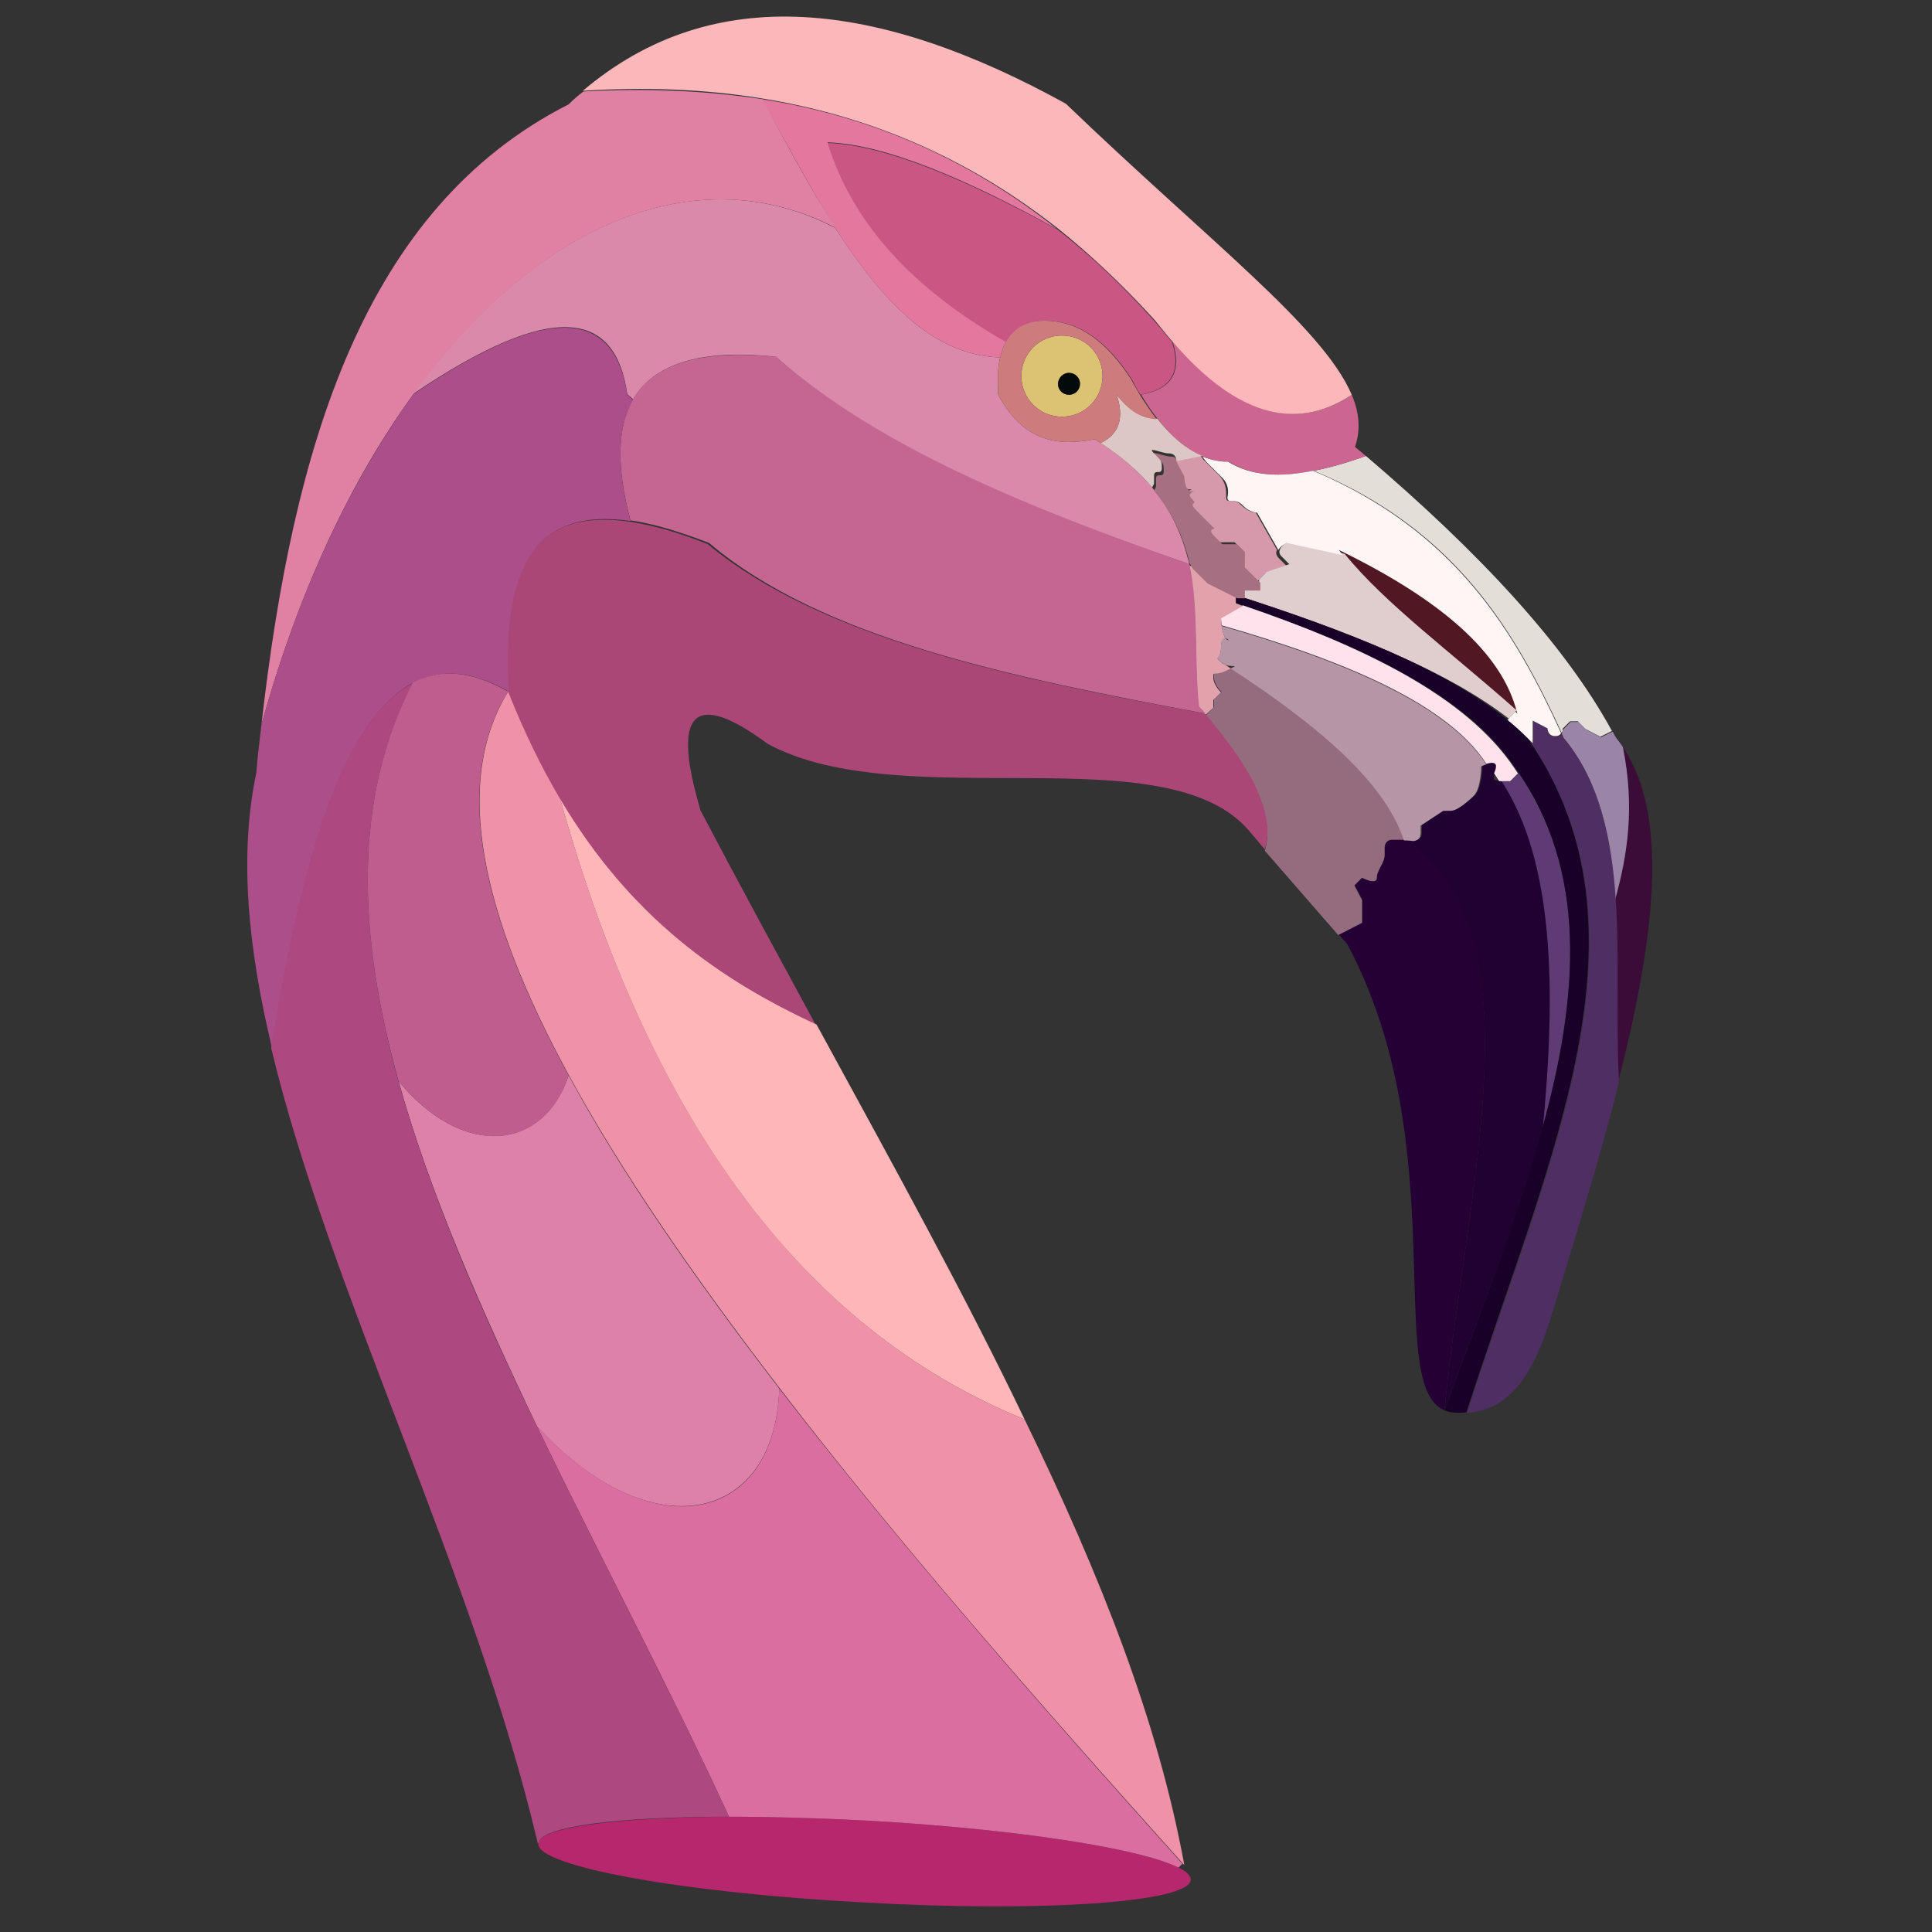<?xml version="1.0" encoding="utf-8"?>
<!-- Generator: Adobe Illustrator 22.1.0, SVG Export Plug-In . SVG Version: 6.00 Build 0)  -->
<svg version="1.1" id="Layer_3" xmlns="http://www.w3.org/2000/svg" xmlns:xlink="http://www.w3.org/1999/xlink" x="0px" y="0px"
	 viewBox="0 0 300 300" style="enable-background:new 0 0 300 300;" xml:space="preserve">
<rect x="0" y="0" width="300" height="300" fill="#333333" stroke="none"/>
<style type="text/css">
	.st0{fill:#3A0C37;}
	.st1{fill:#9B85A6;}
	.st2{fill:#E4DED9;}
	.st3{fill:#4F2E64;}
	.st4{fill:#5F3B76;}
	.st5{fill:#511723;}
	.st6{fill:#210131;}
	.st7{fill:#240034;}
	.st8{fill:#956C7D;}
	.st9{fill:#CC658F;}
	.st10{fill:#FBB7BA;}
	.st11{fill:#AA4777;}
	.st12{fill:#D699AB;}
	.st13{fill:#E0CECF;}
	.st14{fill:#190029;}
	.st15{fill:#FFE2EC;}
	.st16{fill:#B595A6;}
	.st17{fill:#E2A2AB;}
	.st18{fill:#FFF5F4;}
	.st19{fill:#C56692;}
	.st20{fill:#B7276D;}
	.st21{fill:#DB89AB;}
	.st22{fill:#EF91A7;}
	.st23{fill:#DB6EA0;}
	.st24{fill:#CA5684;}
	.st25{fill:#A77082;}
	.st26{fill:#DCC7C4;}
	.st27{fill:#DCC273;}
	.st28{fill:#CD7B7C;}
	.st29{fill:#020B0A;}
	.st30{fill:#FFB6B8;}
	.st31{fill:#E4779E;}
	.st32{fill:#DE81A9;}
	.st33{fill:#E081A4;}
	.st34{fill:#AB4E89;}
	.st35{fill:#AD4880;}
	.st36{fill:#BE5D8E;}
</style>
<g>
	<g id="XMLID_1_">
		<g>
			<path class="st0" d="M252,116c7.3,10.8,4.9,29.9-0.7,51.9c-0.5-9.2,0.1-19-0.5-28.2C252.7,132.8,253.8,125.4,252,116z"/>
			<path class="st1" d="M252,116c1.9,9.4,0.7,16.8-1.2,23.7c-0.6-9.5-2.4-18.4-8-25.1c-0.1-0.3-0.2-0.5-0.3-0.7
				c0.2-0.3,0.2-0.6,0.2-0.6l1.2-1.2h1.2l1.2,1.2l2.3,1.2l1.8-0.9c0.2,0.3,0.3,0.6,0.5,0.9C251.2,114.9,251.6,115.4,252,116z"/>
			<path class="st2" d="M242.5,113.8c-7.1-15.4-16.2-31.4-38.5-40.7c2.6-0.5,5.3-1.3,8.1-2.3c17.6,15,30.9,29.3,38.2,42.7l-1.8,0.9
				l-2.3-1.2L245,112h-1.2l-1.2,1.2C242.7,113.2,242.7,113.5,242.5,113.8z"/>
			<path class="st3" d="M238.1,115.5V112l2.3,1.2c0,0,0,1.2,1.2,1.2c0.4,0,0.7-0.1,0.8-0.3c0.2,0.2,0.3,0.4,0.5,0.6
				c5.5,6.7,7.4,15.6,8,25.1c0.6,9.2,0,19,0.5,28.2c-3,12-7,24.8-10.9,37.6c-3.5,10.7-7.9,13.4-12.7,13.8c12.8-39.7,30-75,9.5-104.7
				C237.5,114.9,237.8,115.2,238.1,115.5z"/>
			<path class="st4" d="M235.2,119.2c11.5,15.9,10,35.7,4.1,56.8c2.2-22.3,1.8-42.2-6.4-54.7c0.9,0,1.7,0,1.7,0l1.2-1.2
				C235.6,119.8,235.4,119.5,235.2,119.2z"/>
			<path class="st5" d="M235.8,110.9c-0.1-0.1-0.2-0.2-0.3-0.3c-9.9-8.8-20.6-16.7-26.7-24.3h0c-0.2-0.3-0.4-0.5-0.6-0.8
				C223.4,93,233.5,101.3,235.8,110.9z"/>
			<path class="st6" d="M224.3,219c3.2-33.8,15.3-74.7-6.3-88.5c0.8,0,1.6,0,1.6,0s1.2,0,1.2-1.2c0-1.2,0-1.2,0-1.2l3.5-2.3
				c0,0,0,0,1.2,0c1.2,0,3.5-2.3,3.5-2.3c1.2-1.2,1.2-4.6,1.2-4.6s0.4-0.2,0.8-0.3c0.7-0.2,1.5-0.4,1.5,0.3c0,0.4-0.1,0.8-0.3,1.1v0
				c-0.3,0.7-0.5,1.2,0.3,1.2c0.2,0,0.4,0,0.6,0c8.2,12.5,8.6,32.4,6.4,54.7C235.4,190,229.5,204.6,224.3,219z"/>
			<path class="st7" d="M224.3,219c-9.5-3.9,1.6-41.2-15.1-72.4l-1.4-1.6l3.7-1.9v-3.5l-1.2-2.3l1.2-1.2c0,0,2.3,1.2,2.3,0
				c0-1.2,1.2-2.3,1.2-3.5c0-1.2,0-1.2,0-1.2s0-1.2,1.2-1.2c0.5,0,1.2,0,1.9,0C239.6,144.3,227.5,185.2,224.3,219z"/>
			<path class="st8" d="M188.5,105.1c0-1.2,0,0,2.3-1.2c0.1-0.1,0.3-0.1,0.4-0.2c13.3,8.7,23.9,17.5,26.9,26.7c-0.7,0-1.4,0-1.9,0
				c-1.2,0-1.2,1.2-1.2,1.2s0,0,0,1.2c0,1.2-1.2,2.3-1.2,3.5c0,1.2-2.3,0-2.3,0l-1.2,1.2l1.2,2.3v3.5l-3.7,1.9l-11.4-13.1v0
				c1.6-5.3-1.9-12.5-9.3-21.1c0.1,0,0.1,0,0.2,0l1.2-1.2v-1.2l1.2-1.2C189.6,107.4,188.5,106.3,188.5,105.1z"/>
			<path class="st9" d="M210.4,69.4c0.6,0.5,1.1,0.9,1.7,1.4c-2.8,1-5.5,1.8-8.1,2.3c-5,1-9.5,0.9-13.2-1.4c-1.4,0-2.8-0.3-4-0.8
				l0,0l0,0c-2.6-1.1-4.9-3.1-7-5.8c-0.9-1.1-1.8-2.4-2.6-3.8c4.3-0.8,6.5-3.1,4.9-8.2c9.6,10.9,18.9,14.2,27.8,8.2
				C211.1,64.1,211.3,66.8,210.4,69.4z"/>
			<path class="st10" d="M209.9,61.3c-9,6-18.3,2.8-27.8-8.2v0c-0.9-1-1.8-2.2-2.8-3.4c-4.9-5.4-9.9-10.1-15-14.2
				c-14.5-11.4-29.9-17.6-45.9-20.2c-9.1-1.5-18.5-1.8-27.9-1.2c20.3-17.2,46-14,75,2C187.9,37.6,205.4,50.8,209.9,61.3z"/>
			<path class="st11" d="M187.1,110.8c7.4,8.6,11,15.8,9.3,21.1l-2.2-2.6c-12.6-15.6-53.9-2.4-75-13.8c-11.5-8.5-15-5-10.4,10.4
				c6.1,11.6,12.1,22.6,17.9,33.3c-14.8-7-28.8-16.5-39.8-35c-2.9-4.9-5.6-10.4-8.1-16.7c-0.8-16.5,2.2-28.9,18.9-26.5
				c3.4,0.5,7.5,1.6,12.2,3.5C127.7,99.2,157.1,105.3,187.1,110.8z"/>
			<path class="st12" d="M196.5,89l-1.2,1.2l-1.2-1.2l-1.2-1.2c0,0,0,0,0-1.2s0-1.2,0-1.2l-1.2-1.2h-2.3c0,0,0,0-1.2-1.2
				c-1.2-1.2,0-1.2,0-1.2s0,0-2.3-2.3c-2.3-2.3,0-1.2-1.2-2.3c-1.2-1.2,1.2-1.2,0-1.2s-1.2-2.3-1.2-2.3l-1.2-2.3l4-0.8c0,0,0,0,0,0
				l0.6,0.8c0,0,1.2,1.2,2.3,2.3c1.2,1.2,1.2,2.3,1.2,3.5c0,1.2,1.2,0,2.3,1.2c1.2,1.2,2.3,1.2,2.3,1.2l3.3,5.8v0
				c-0.2,0.4-0.2,0.7,0.2,1.2c0.4,0.4,0.7,0.7,0.9,0.9c0.3,0.3,0.3,0.3,0.3,0.3L196.5,89z"/>
			<path class="st13" d="M191.9,92.4h1.2v-1.2c0,0,0,0,1.2,0s1.2,0,1.2,0v-1.2l1.2-1.2l3.5-1.2c0,0,0,0-0.3-0.3
				c-0.2-0.2-0.4-0.4-0.9-0.9c-0.4-0.4-0.4-0.8-0.2-1.2v0c0.4-0.7,1.3-1.1,1.3-1.1l8.7,1.9h0c6.1,7.6,16.8,15.5,26.7,24.3l-1.2,1.3
				C224.5,104,209,97.9,191.9,92.4z"/>
			<path class="st14" d="M193,94c-0.4-0.1-0.7-0.3-1.1-0.4v-1.2c17.1,5.5,32.6,11.5,42.3,19.5c1.1,0.9,2.1,1.8,3,2.7
				c20.5,29.7,3.3,64.9-9.5,104.7c-0.8,0.1-1.5,0.1-2.3,0c-0.4-0.1-0.7-0.1-1.1-0.3c5.2-14.4,11.1-29,15-43.1
				c5.9-21.1,7.4-40.8-4.1-56.8C227.7,108,211.8,100.4,193,94z"/>
			<path class="st15" d="M230.8,118.6c-5.9-9.1-21.3-15.8-41.1-21.5h0c-0.1-0.7-0.1-1.2-0.1-1.2L193,94
				c18.8,6.4,34.6,14.1,42.1,25.2c0.2,0.3,0.4,0.6,0.6,0.9l-1.2,1.2c0,0-0.8,0-1.7,0c-0.3-0.4-0.5-0.8-0.8-1.2v0
				c0.1-0.3,0.3-0.7,0.3-1.1C232.3,118.3,231.5,118.4,230.8,118.6z"/>
			<path class="st16" d="M218,130.5c-3-9.2-13.6-18-26.9-26.7c1.4-0.7,0.2-0.1-0.9-0.6c-0.2-0.1-0.4-0.3-0.6-0.4c-1.2-1.2,0,0,0-2.3
				c0-1.3,0.3-1.5,0.7-1.4c0.1,0.2,0.3,0.3,0.5,0.3c0,0-0.2-0.2-0.5-0.3c-0.3-0.4-0.5-1.2-0.6-1.9h0c19.8,5.7,35.2,12.4,41.1,21.5
				c-0.4,0.1-0.8,0.3-0.8,0.3s0,3.5-1.2,4.6c0,0-2.3,2.3-3.5,2.3c-1.2,0-1.2,0-1.2,0l-3.5,2.3c0,0,0,0,0,1.2c0,1.2-1.2,1.2-1.2,1.2
				S218.9,130.5,218,130.5z"/>
			<path class="st17" d="M187.3,110.9c-0.1,0-0.1,0-0.2,0c-0.3-0.4-0.6-0.7-1-1.1c-0.7-7.4,0-14.9-1.5-22c0.1,0,0.2,0.1,0.4,0.1
				l2.3,2.3l4.6,2.3v1.2c0.4,0.1,0.7,0.3,1.1,0.4l-3.4,1.9c0,0,0,0.6,0.1,1.2c0.1,0.7,0.3,1.5,0.6,1.9c-0.3-0.1-0.7,0.2-0.7,1.4
				c0,2.3-1.2,1.2,0,2.3c0.2,0.2,0.4,0.3,0.6,0.4c0.3,0.2,0.6,0.4,0.9,0.6c-0.1,0.1-0.2,0.1-0.4,0.2c-2.3,1.2-2.3,0-2.3,1.2
				c0,1.2,1.2,2.3,1.2,2.3l-1.2,1.2v1.2L187.3,110.9z"/>
			<path class="st18" d="M189.6,74c-1.2-1.2-2.3-2.3-2.3-2.3l-0.6-0.8c1.3,0.5,2.6,0.8,4,0.8c3.7,2.3,8.2,2.4,13.2,1.4
				c22.3,9.4,31.4,25.3,38.5,40.7c0,0.1-0.1,0.1-0.1,0.2c-0.2,0.2-0.4,0.3-0.8,0.3c-1.2,0-1.2-1.2-1.2-1.2l-2.3-1.2v3.5
				c-0.3-0.3-0.6-0.6-0.9-0.9c-0.9-0.9-1.9-1.8-3-2.7l1.2-1.3c0.1,0.1,0.2,0.2,0.3,0.3c-2.3-9.6-12.3-17.9-27.7-25.4
				c0.2,0.3,0.4,0.5,0.6,0.8l-8.7-1.9c0,0-1,0.5-1.3,1.1l-3.3-5.8c0,0-1.2,0-2.3-1.2c-1.2-1.2-2.3,0-2.3-1.2
				C190.8,76.3,190.8,75.1,189.6,74z"/>
			<path class="st19" d="M186.2,109.7c0.3,0.4,0.7,0.7,1,1.1c-30.1-5.6-59.5-11.6-77.1-26.5c-4.7-1.8-8.7-3-12.2-3.5
				c-2.1-7.9-2.2-14.3,0.4-18.8c3.1-5.3,10-7.8,22.2-6.6c15.4,13.6,38.9,23.3,64.2,32.2C186.2,94.8,185.4,102.4,186.2,109.7z"/>
			<path class="st20" d="M183,290c1.3,0.6,1.9,1.3,1.9,1.9c-0.2,3.5-23,5.1-51,3.5c-28-1.5-50.5-5.6-50.3-9.1c0,0,0,0,0-0.1
				c0.3-2.5,12.4-4,29.6-4.1c6.5,0,13.8,0.2,21.4,0.6C157.7,284,177,287,183,290z"/>
			<path class="st21" d="M184.5,86.9c0.1,0.2,0.1,0.5,0.2,0.7c-25.3-8.8-48.8-18.5-64.2-32.2c-12.1-1.3-19.1,1.3-22.2,6.6l-0.9-0.8
				c-1.8-12.8-11.3-14.9-33.3,0c19.2-26.5,44.1-37,65.6-25.8c7.2,11.2,15.1,19.8,25.6,20.1c-0.4,1.6-0.4,3.6-0.3,5.8
				c4,7.4,9.3,8,15,6.9c0.3,0.2,0.6,0.4,0.9,0.6c3.4,2.2,6,4.5,8,6.9C181.9,79.3,183.5,83,184.5,86.9L184.5,86.9z"/>
			<path class="st22" d="M183.9,289.6c-0.1-0.1-0.1-0.1-0.2-0.2c-23.1-25.7-44.8-50.6-62.6-73.8v0c-13.4-17.4-24.7-33.8-32.8-48.7
				c-13.5-24.8-18.1-45.3-9.4-59.5c2.5,6.3,5.2,11.8,8.1,16.7c13.7,49,37.2,82.1,72.1,96.3h0C170.9,244.7,179.8,267.2,183.9,289.6z"
				/>
			<path class="st23" d="M183,290c-6-3-25.3-6-48.4-7.3c-7.6-0.4-14.9-0.6-21.4-0.6c-9.2-20-20.1-40.5-29.8-60.6
				c17.8,19.3,37,15.1,37.6-5.9c17.8,23.1,39.5,48.1,62.6,73.8L183,290z"/>
			<path class="st24" d="M182,53.1c1.6,5.1-0.6,7.4-4.9,8.2c-0.5-0.7-0.9-1.5-1.3-2.3c-3.6-5.6-8-9.3-13.8-9.2
				c-2.8,0.1-4.7,1.3-5.8,3.4c-14.6-8.3-23.9-18.7-27.7-31c9,0.3,21.8,5.8,35.8,13.5c5.1,4,10.1,8.7,15,14.2
				C180.2,50.9,181.1,52.1,182,53.1L182,53.1z"/>
			<path class="st25" d="M182.7,71.7l1.2,2.3c0,0,0,2.3,1.2,2.3s-1.2,0,0,1.2c1.2,1.2-1.2,0,1.2,2.3c2.3,2.3,2.3,2.3,2.3,2.3
				s-1.2,0,0,1.2c1.2,1.2,1.2,1.2,1.2,1.2h2.3l1.2,1.2c0,0,0,0,0,1.2s0,1.2,0,1.2l1.2,1.2l1.2,1.2v1.2c0,0,0,0-1.2,0s-1.2,0-1.2,0
				v1.2h-1.2l-4.6-2.3l-2.3-2.3l-0.5-0.9l0,0c-0.9-3.9-2.6-7.7-5.5-11.2l0.3-0.6c0,0,0,0,0-1.2c0-1.2,1.2,0,1.2-1.2
				c0-1.2,0-1.2-1.2-2.3c-1.2-1.2,1.2,0,2.3,0S182.7,71.7,182.7,71.7z"/>
			<path class="st26" d="M179.7,65c2.1,2.7,4.4,4.7,7,5.8l-4,0.8c0,0,0-1.2-1.2-1.2s-3.5-1.2-2.3,0c1.2,1.2,1.2,1.2,1.2,2.3
				c0,1.2-1.2,0-1.2,1.2c0,1.2,0,1.2,0,1.2l-0.3,0.6c-2-2.4-4.6-4.7-8-6.9c2.9-1.4,3.7-3.9,2.5-7.5C175.4,63.8,177.5,65,179.7,65z"
				/>
			<path class="st27" d="M166,61.3c1,0,1.7-0.8,1.7-1.7c0-1-0.8-1.7-1.7-1.7s-1.7,0.8-1.7,1.7C164.2,60.5,165,61.3,166,61.3z
				 M171.2,58.4c0,3.5-2.8,6.3-6.3,6.3s-6.3-2.8-6.3-6.3c0-3.5,2.8-6.3,6.3-6.3S171.2,54.9,171.2,58.4z"/>
			<path class="st28" d="M171.2,58.4c0-3.5-2.8-6.3-6.3-6.3s-6.3,2.8-6.3,6.3c0,3.5,2.8,6.3,6.3,6.3S171.2,61.9,171.2,58.4z
				 M161.9,49.8c5.8-0.1,10.2,3.6,13.8,9.2c0.4,0.8,0.9,1.6,1.3,2.3c0.8,1.3,1.7,2.6,2.6,3.8c-2.2-0.1-4.3-1.2-6.2-3.8
				c1.2,3.6,0.4,6.1-2.5,7.5c-0.3-0.2-0.6-0.4-0.9-0.6c-5.7,1.1-11,0.5-15-6.9c-0.1-2.2-0.1-4.1,0.3-5.8c0.2-0.9,0.5-1.7,0.9-2.4
				C157.3,51.1,159.1,49.9,161.9,49.8z"/>
			<circle class="st29" cx="166" cy="59.6" r="1.7"/>
			<path class="st30" d="M126.8,159.1c12,22,23.1,42.1,32.3,61.3c-34.9-14.2-58.4-47.2-72.1-96.3C98,142.6,111.9,152.2,126.8,159.1z
				"/>
			<path class="st31" d="M128.5,22.1c3.8,12.4,13.1,22.7,27.7,31c-0.4,0.7-0.7,1.5-0.9,2.4c-10.4-0.3-18.4-8.8-25.6-20.1
				c-3.9-6.2-7.6-13.2-11.4-20c16,2.5,31.4,8.7,45.9,20.2C150.3,27.9,137.5,22.4,128.5,22.1z"/>
			<path class="st32" d="M121,215.6L121,215.6c-0.6,20.9-19.9,25.2-37.6,5.9l0,0c-8.8-18.4-16.7-36.4-21.5-53.6
				c10.1,12.2,22.5,10.7,26.4-0.9C96.3,181.8,107.6,198.2,121,215.6z"/>
			<path class="st33" d="M118.4,15.4c3.7,6.9,7.4,13.9,11.4,20c-21.6-11.2-46.4-0.7-65.6,25.8c-9.7,13.3-17.9,30.7-23.6,51.3
				c4.9-43.1,15.8-80.1,47.7-96.3c0.7-0.7,1.5-1.4,2.3-2C99.9,13.7,109.2,14,118.4,15.4z"/>
			<path class="st34" d="M97.4,61.3l0.9,0.8c-2.6,4.5-2.5,10.9-0.4,18.8c-16.7-2.4-19.8,10-18.9,26.5c-5.7-3.3-10.6-3.6-14.8-1.4
				c-11,5.7-17.4,28-22,56.6h0c-3.7-15.5-5.1-29.8-2.4-42.6c0.2-2.5,0.5-5,0.8-7.5c0,0,0,0,0,0c5.7-20.7,14-38,23.6-51.3
				C86,46.4,95.5,48.5,97.4,61.3z"/>
			<path class="st35" d="M83.4,221.5c9.7,20.1,20.6,40.6,29.8,60.6c-17.2,0-29.3,1.5-29.6,4.1l-0.1,0
				c-9.8-41.7-32.4-85.8-41.4-123.5h0c4.6-28.6,11-51,22-56.6c-9.4,18.1-8.5,39.2-2.2,61.9C66.7,185.1,74.5,203.2,83.4,221.5
				L83.4,221.5z"/>
			<path class="st36" d="M88.3,167c-3.8,11.7-16.3,13.1-26.4,0.9c-6.3-22.6-7.2-43.7,2.2-61.9c4.2-2.2,9.1-1.9,14.8,1.4
				C70.1,121.6,74.8,142.2,88.3,167z"/>
		</g>
		<g>
		</g>
	</g>
</g>
</svg>

